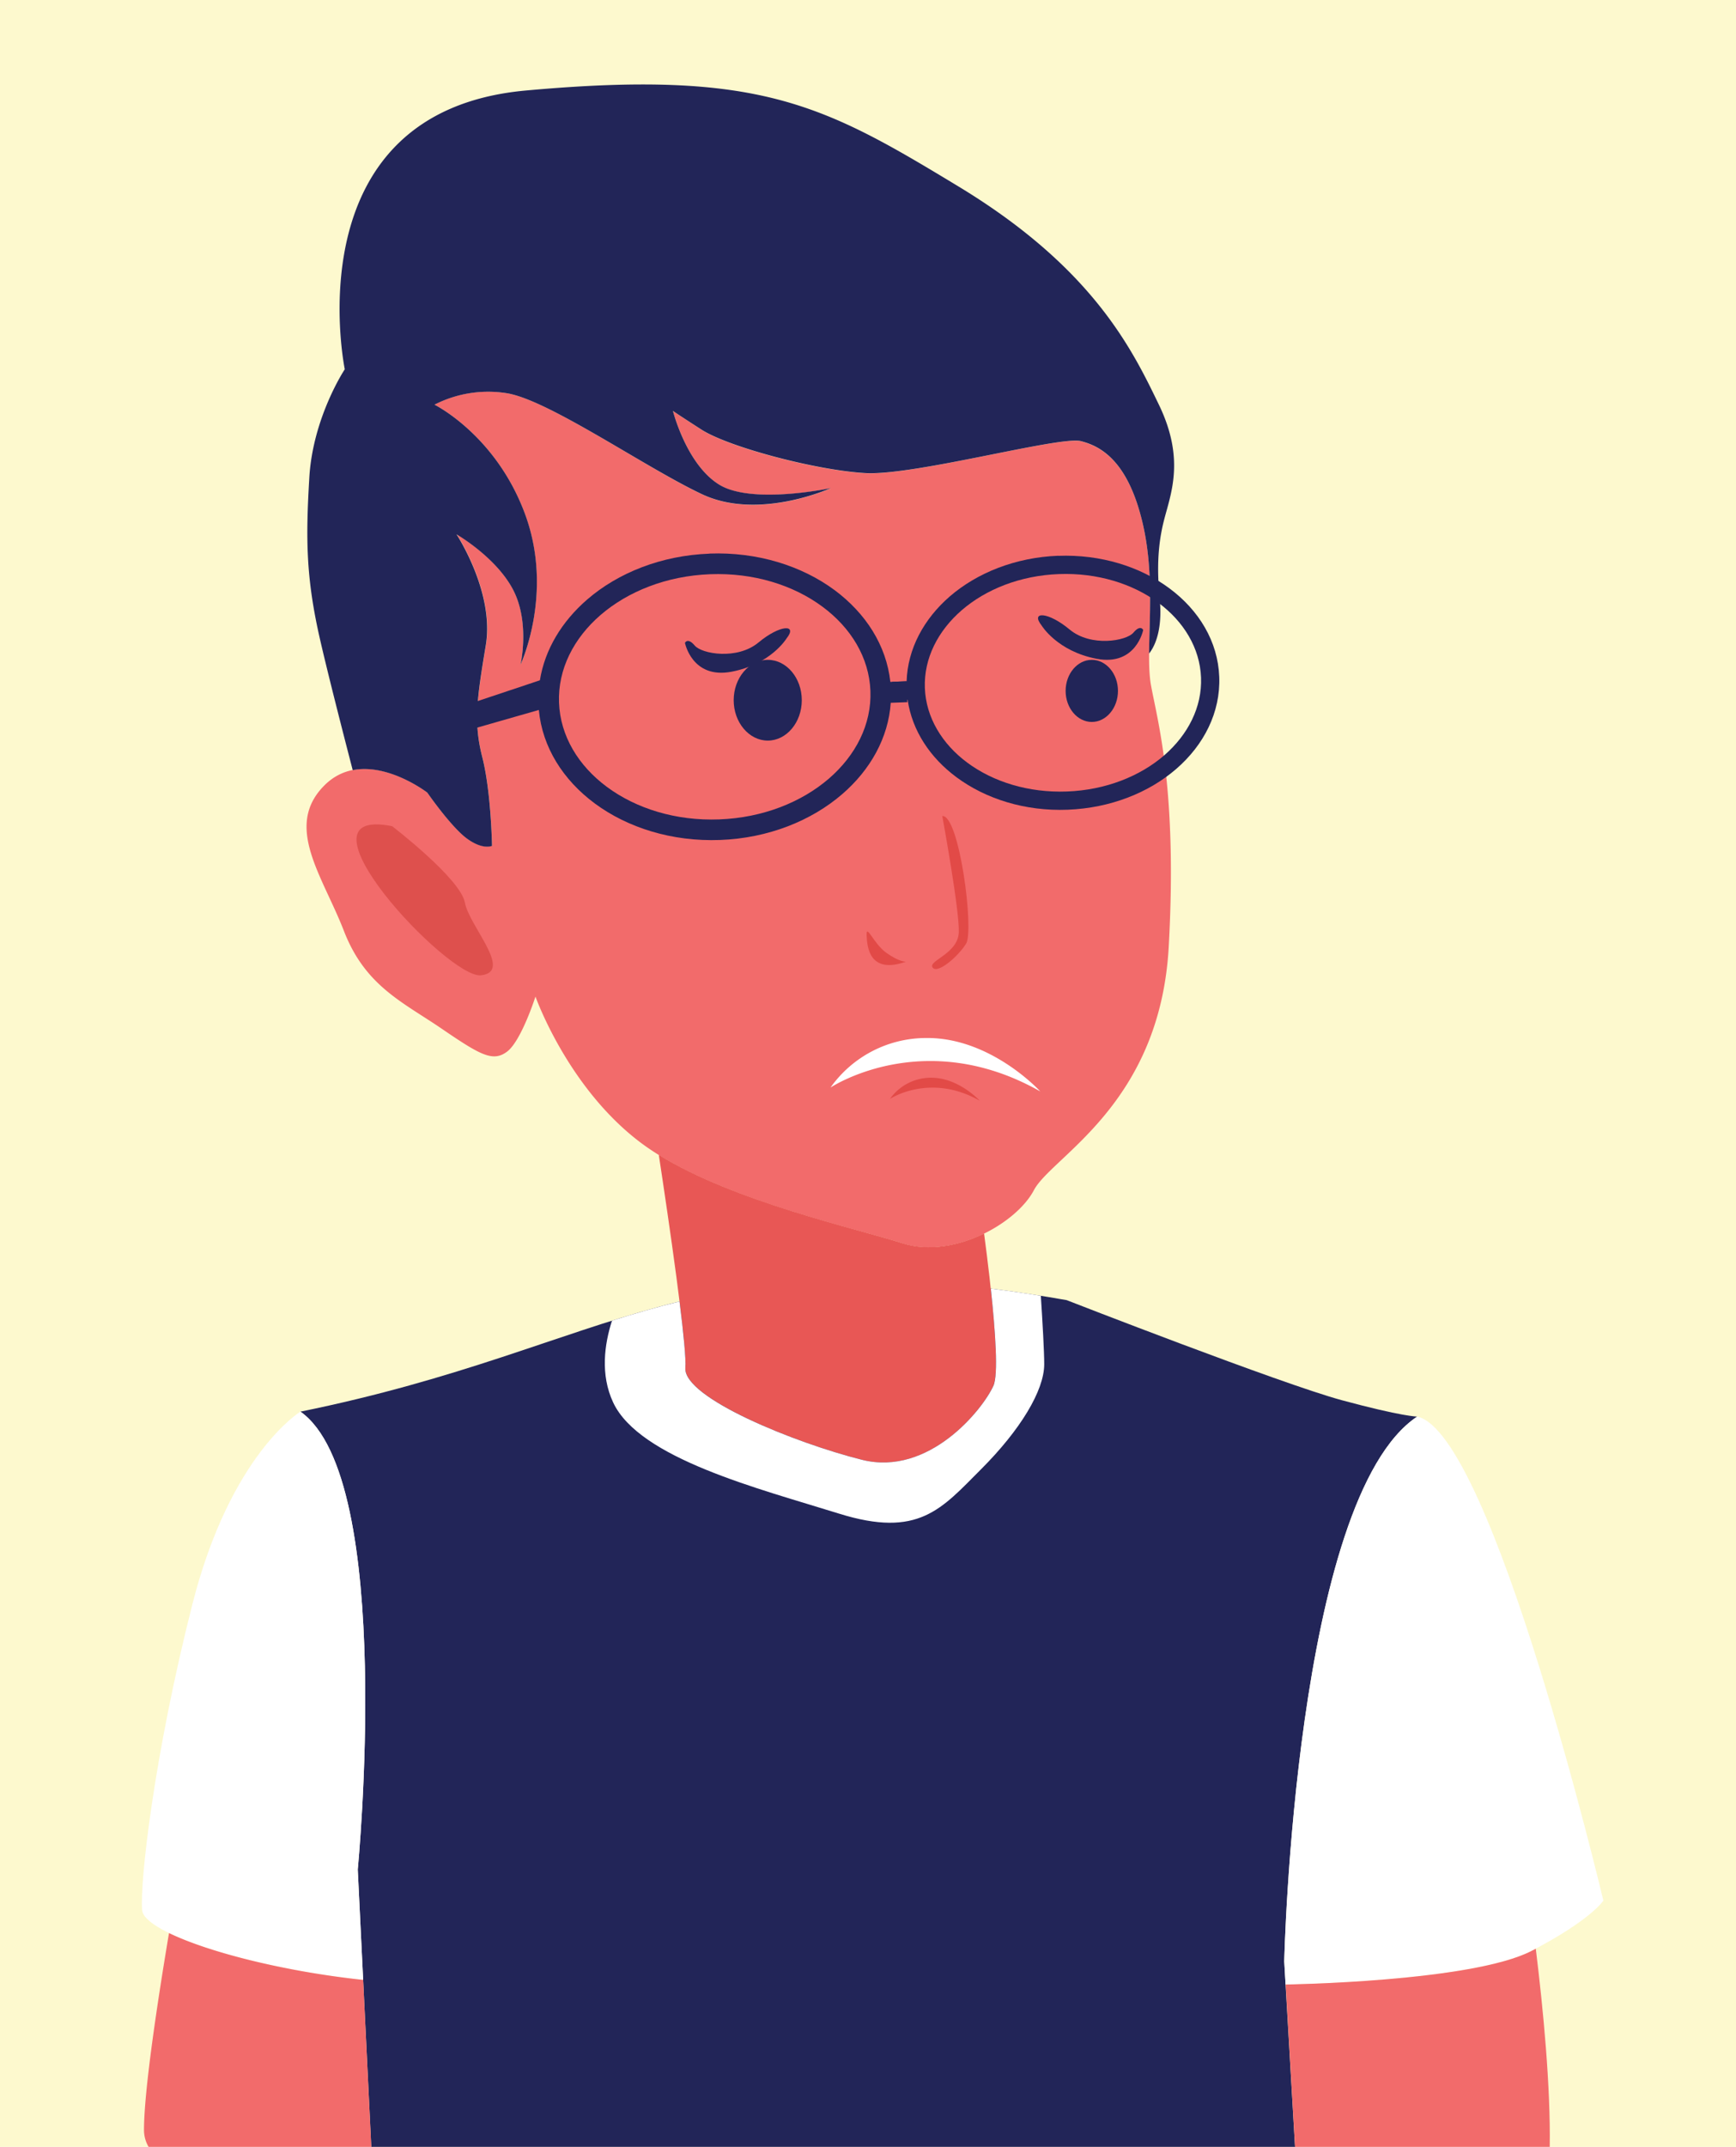 <svg id="Layer_1" data-name="Layer 1" xmlns="http://www.w3.org/2000/svg" viewBox="0 0 757.33 936"><defs><style>.cls-1{fill:#fdf9ce;}.cls-2{fill:#f26b6b;}.cls-2,.cls-3,.cls-4,.cls-5,.cls-6,.cls-7{fill-rule:evenodd;}.cls-3{fill:#222558;}.cls-4{fill:#de504d;}.cls-5{fill:#fff;}.cls-6{fill:#e24a47;}.cls-7{fill:#e85755;}</style></defs><rect class="cls-1" width="757.33" height="936"/><path class="cls-2" d="M187.33,345.51s-27.08-20.89-44.88-3.09-.78,39.46,8.51,63.45,25.54,30.95,42.56,42.56,22.44,14.7,28.63,10.06,12.38-24,12.38-24S248.46,474,280.19,498s92.86,37.15,114.52,44.11,49.52-8.51,57.26-23.21,54.95-37.15,58.81-106-5-99-7.73-114.14,2.7-42.94-3.48-70-17.8-34-27.09-36.38-72.74,15.1-94,13.93-59.58-11.22-71.58-19-12.38-8.12-12.38-8.12,5.81,23.22,20.12,32.12,48.75,1.54,48.75,1.54-31.34,14.32-56.1,2.71S240,174.11,221.76,171.4a51.54,51.54,0,0,0-31.34,5s26.7,13.16,39.47,47.59S228,289.8,228,289.8s4.26-18.19-3.09-32.5-24.77-24.38-24.77-24.38,16.64,25.15,12.77,48.36S207.45,315,211.32,330s4.25,38.7,4.25,38.7-3.87,1.93-10.83-3.1S187.33,345.51,187.33,345.51Z" transform="translate(-0.93 0)"/><path class="cls-3" d="M221.76,171.4c18.19,2.71,60.75,32.5,85.51,44.11s56.1-2.71,56.1-2.71-34.43,7.35-48.75-1.54-20.12-32.12-20.12-32.12.39.39,12.38,8.12,50.3,17.8,71.58,19,84.74-16.25,94-13.93,20.89,9.29,27.09,36.38c4.61,20.18,2.77,40.79,2.66,56.23,4.19-5.29,5.57-14.15,4.68-23.35-1.16-12-1.16-22.82,1.75-34.43s9.47-26.7-2.13-50.69-28.64-59.58-87.45-95.18S332.42,30.18,230.27,39.47,151.34,161,151.34,161s-13.92,20.9-15.47,47.21-1.55,43.33,4.64,70.42c3.26,14.24,9.3,37.91,14.29,57.14,15.8-3.11,32.53,9.79,32.53,9.79s10.44,15.09,17.41,20.12,10.83,3.1,10.83,3.1-.38-23.6-4.25-38.7-2.32-25.53,1.54-48.75-12.77-48.36-12.77-48.36S217.51,243,224.86,257.3,228,289.8,228,289.8s14.71-31.34,1.94-65.78-39.47-47.59-39.47-47.59A51.54,51.54,0,0,1,221.76,171.4Z" transform="translate(-0.93 0)"/><path class="cls-4" d="M172,360.21s29.79,22.83,31.73,33.28,21.28,30.18,7,31.73S125.61,350.93,172,360.21Z" transform="translate(-0.93 0)"/><path class="cls-3" d="M310.39,241.39c-21,.79-39.86,8.37-53.31,20-11,9.52-18.47,21.75-20.62,35.21L178.35,316l7.35,2.52s-12.58,3.87-10.45,4.26,2.32,3.48,2.32,3.48L236,309.53c1.5,16.24,10.61,30.55,24.39,40.75,14.29,10.58,33.64,16.72,54.66,15.94s39.86-8.38,53.31-20c12.28-10.6,20.1-24.53,21.16-39.81l7.24-.27-.35-9.11-7.07.26c-1.72-15.92-10.75-29.93-24.31-40-14.3-10.58-33.65-16.73-54.67-15.94Zm-47.48,26.75c12-10.33,28.85-17.07,47.82-17.79s36.31,4.75,49,14.16c12.41,9.18,20.37,22.16,20.92,36.74s-6.42,28.11-18.11,38.21c-12,10.33-28.84,17.07-47.82,17.79s-36.31-4.75-49-14.15c-12.42-9.19-20.37-22.17-20.92-36.75S251.22,278.24,262.91,268.14Z" transform="translate(-0.93 0)"/><path class="cls-3" d="M462.56,242.33c18.65-.7,35.81,4.76,48.48,14.14,12.93,9.57,21.22,23.21,21.79,38.65S526.17,324.79,514,335.3c-11.93,10.31-28.64,17-47.28,17.73s-35.8-4.75-48.47-14.13c-11.56-8.55-19.41-20.36-21.36-33.8l-6.42.24-.3-8.07,6.27-.24c.46-14.2,7.52-27.18,18.84-37,11.94-10.3,28.64-17,47.28-17.73Zm43.77,20.5c-11.27-8.33-26.65-13.17-43.47-12.54s-31.8,6.61-42.4,15.77c-10.37,9-16.54,21-16.06,33.89s7.54,24.43,18.55,32.58c11.27,8.34,26.65,13.18,43.47,12.55s31.8-6.62,42.41-15.77c10.36-9,16.54-21,16.05-33.89S517.34,271,506.33,262.83Z" transform="translate(-0.93 0)"/><path class="cls-5" d="M454.74,475.84s-21.6-23.71-50-23.28a51.11,51.11,0,0,0-41.49,21.59S403.93,447.05,454.74,475.84Z" transform="translate(-0.93 0)"/><path class="cls-6" d="M412,355.78s7.63,41.49,7.2,50.8-13.54,12.28-11.43,15.24,11-4.65,14.61-10.37S419.43,355.14,412,355.78Z" transform="translate(-0.93 0)"/><path class="cls-6" d="M396.15,419.28s-2.75.22-8.47-3.8-8.89-13.13-8.68-7.63S380.49,424.79,396.15,419.28Z" transform="translate(-0.93 0)"/><path class="cls-3" d="M477.23,314.76c6.28,0,11.41-6.08,11.41-13.54s-5.13-13.54-11.41-13.54-11.42,6.08-11.42,13.54S470.94,314.76,477.23,314.76Z" transform="translate(-0.93 0)"/><path class="cls-3" d="M335.87,322.89c8.17,0,14.84-7.91,14.84-17.61s-6.67-17.6-14.84-17.6S321,295.59,321,305.28,327.7,322.89,335.87,322.89Z" transform="translate(-0.93 0)"/><path class="cls-3" d="M455.34,272.71s6.77,11.22,24,14.51,20.31-12.57,20.31-12.57-1.16-2.52-4.25,1.16-18.57,6.38-27.86-1.36S450.3,266.33,455.34,272.71Z" transform="translate(-0.93 0)"/><path class="cls-3" d="M344.06,278.35s-6.77,11.22-24,14.51-20.32-12.58-20.32-12.58,1.16-2.51,4.26,1.17,18.57,6.38,27.86-1.36S349.1,272,344.06,278.35Z" transform="translate(-0.93 0)"/><path class="cls-6" d="M428.3,479.87s-9.24-10.15-21.38-10a21.91,21.91,0,0,0-17.76,9.25S406.56,467.55,428.3,479.87Z" transform="translate(-0.93 0)"/><path class="cls-3" d="M466.26,566.84s93.54,36.46,120,43.62,32.91,7.15,32.91,7.15c-53.5,35.74-58,237.53-58,237.53L565.89,936h-403L157,815.07s16.62-170.31-25-199.61C271,587.14,300.25,537.67,466.26,566.84Z" transform="translate(-0.93 0)"/><path class="cls-7" d="M288.33,503.5c4.24,27.85,12.37,83.18,11.6,92.85-1,13,47.91,32.81,77.08,40.11s52.61-21.88,57.29-32.3c3.16-7-1-43.41-4.07-66.37-11,5.39-24.12,7.94-35.52,4.27C374.78,535.65,321.44,524,288.33,503.5Z" transform="translate(-0.93 0)"/><path class="cls-5" d="M132,615.46s-30.48,18.39-47.15,84S61.9,820.31,62.94,832.81c.85,10.16,47.2,25.16,96.42,30.4L157,815.07S173.63,644.76,132,615.46Z" transform="translate(-0.93 0)"/><path class="cls-5" d="M619.19,617.61c-53.5,35.74-58,237.53-58,237.53l.57,10.08s81.34-1.16,107.38-14.71,31.25-21.87,31.25-21.87S652.1,624.76,619.19,617.61Z" transform="translate(-0.93 0)"/><path class="cls-2" d="M159.36,863.21c-34.58-3.68-67.73-12.17-84.7-20.43-5,29.79-10.91,68.7-10.91,85.86a14.46,14.46,0,0,0,2,7.36h97.17Z" transform="translate(-0.93 0)"/><path class="cls-2" d="M670.92,849.61l-1.73.9c-26,13.55-107.38,14.71-107.38,14.71L565.89,936H677C677.4,909.77,674.2,876.41,670.92,849.61Z" transform="translate(-0.93 0)"/><path class="cls-5" d="M377,636.46c-29.17-7.3-78.12-27.08-77.08-40.11.31-3.87-.81-15.09-2.54-28.93-10,2.46-19.68,5.29-29.46,8.36-3.32,10.31-5.17,23.57.5,35.67C279.89,635.93,332,649,366.87,659.89s44.79-2.08,62-19.27,27.6-34.38,27.6-45.84c0-5.52-.72-18.2-1.48-29.84q-11.34-1.82-21.82-3.13c2,18.73,3.33,37.52,1.15,42.35C429.62,614.58,406.18,643.75,377,636.46Z" transform="translate(-0.93 0)"/></svg>